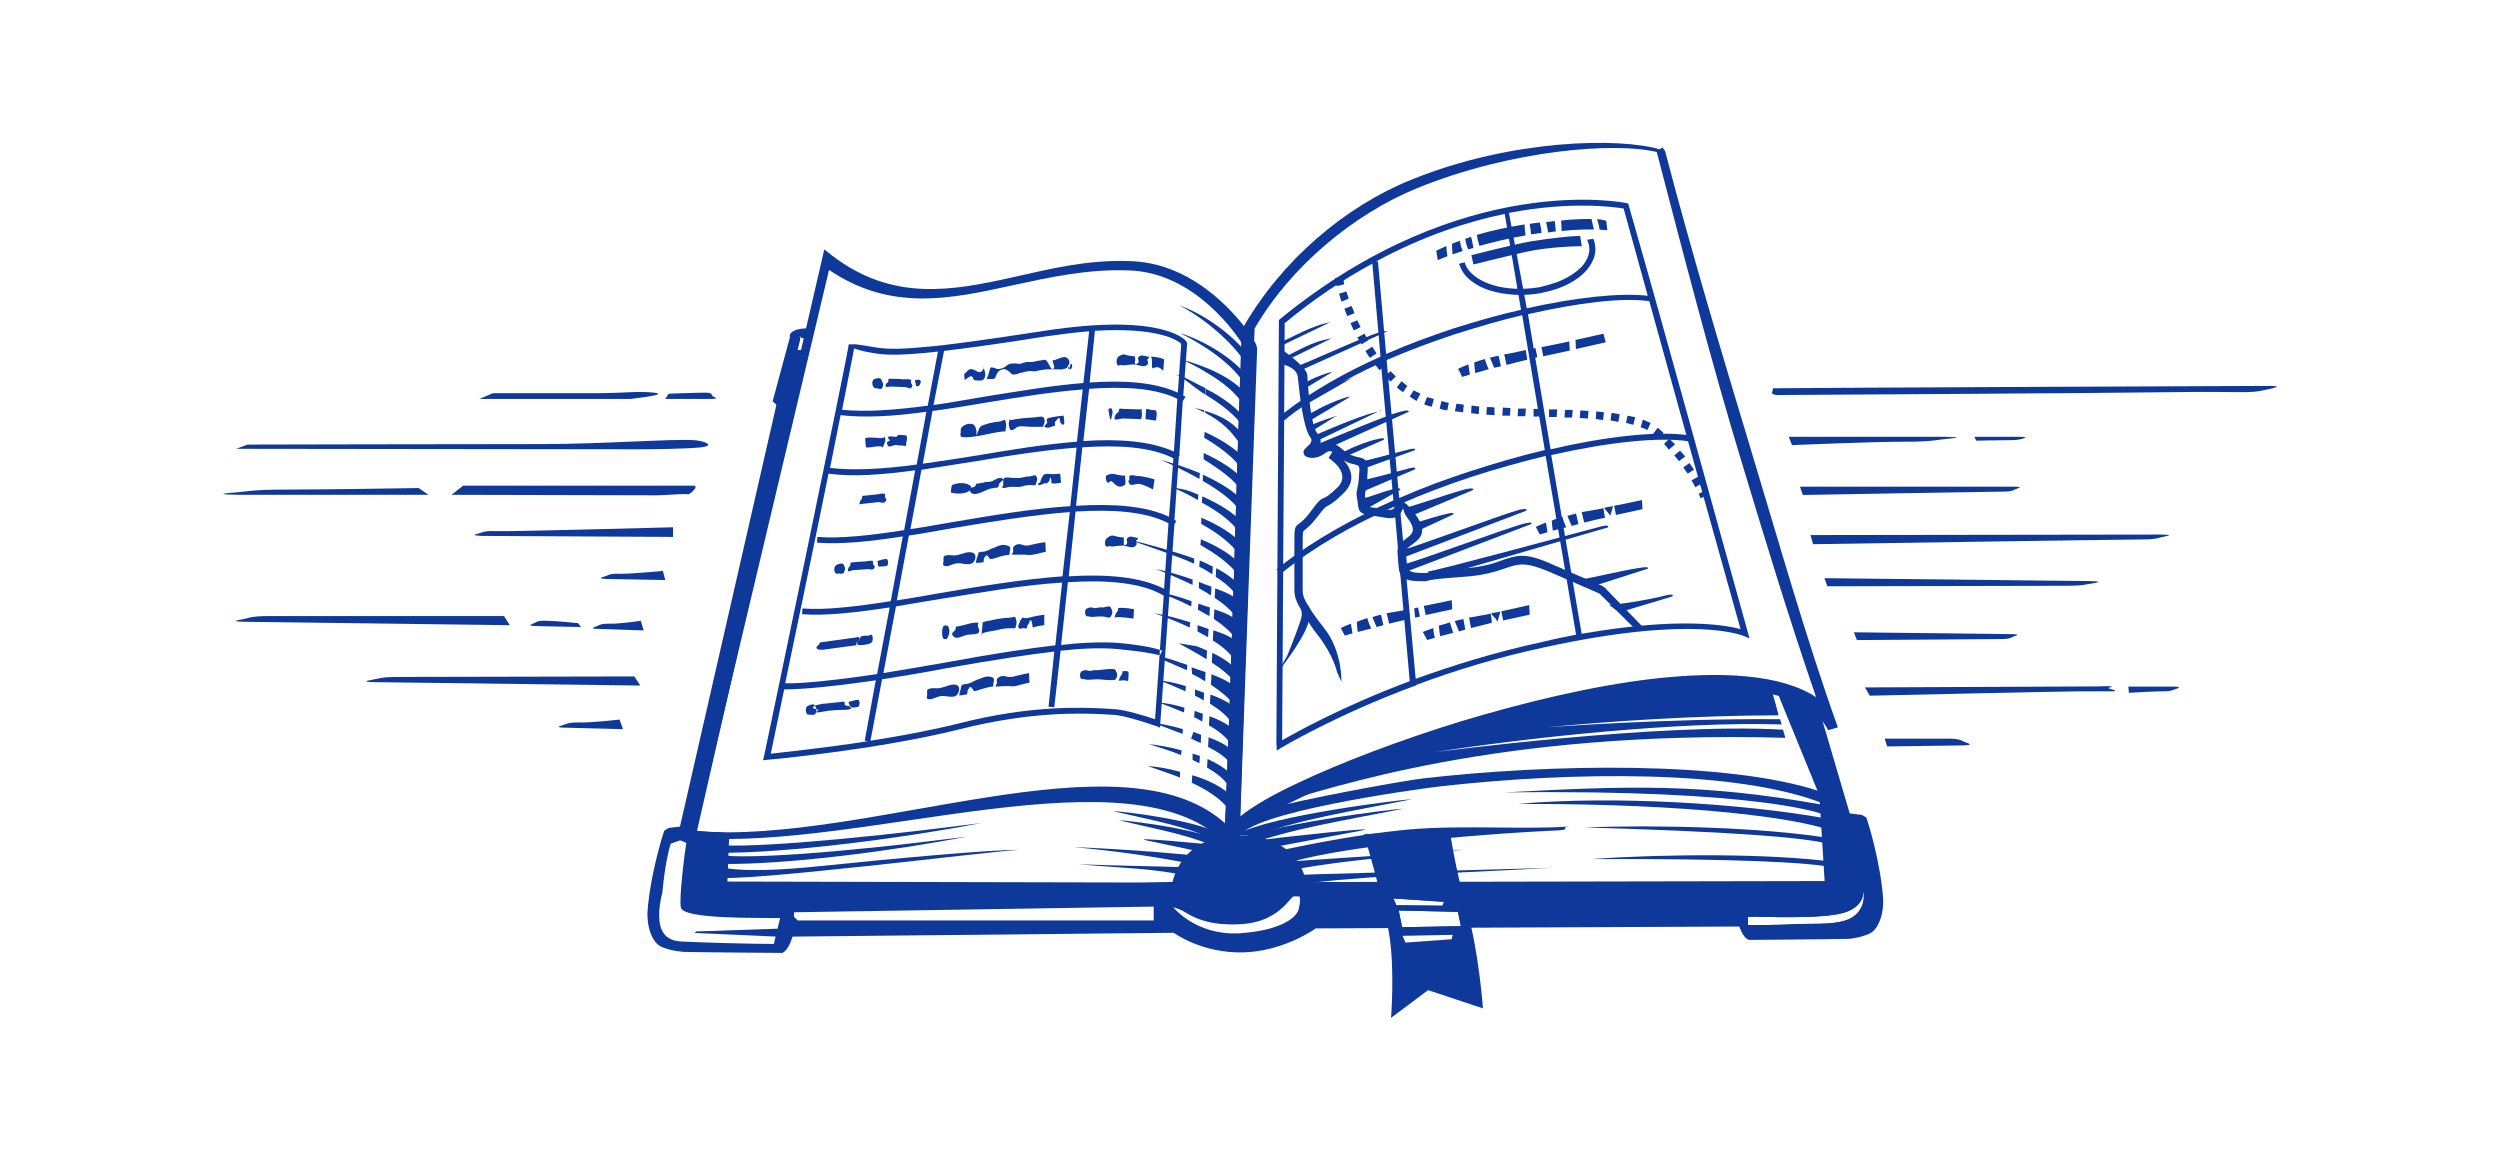 <!--
  - Copyright 2022, TeamDev. All rights reserved.
  -
  - Licensed under the Apache License, Version 2.0 (the "License");
  - you may not use this file except in compliance with the License.
  - You may obtain a copy of the License at
  -
  - http://www.apache.org/licenses/LICENSE-2.0
  -
  - Redistribution and use in source and/or binary forms, with or without
  - modification, must retain the above copyright notice and the following
  - disclaimer.
  -
  - THIS SOFTWARE IS PROVIDED BY THE COPYRIGHT HOLDERS AND CONTRIBUTORS
  - "AS IS" AND ANY EXPRESS OR IMPLIED WARRANTIES, INCLUDING, BUT NOT
  - LIMITED TO, THE IMPLIED WARRANTIES OF MERCHANTABILITY AND FITNESS FOR
  - A PARTICULAR PURPOSE ARE DISCLAIMED. IN NO EVENT SHALL THE COPYRIGHT
  - OWNER OR CONTRIBUTORS BE LIABLE FOR ANY DIRECT, INDIRECT, INCIDENTAL,
  - SPECIAL, EXEMPLARY, OR CONSEQUENTIAL DAMAGES (INCLUDING, BUT NOT
  - LIMITED TO, PROCUREMENT OF SUBSTITUTE GOODS OR SERVICES; LOSS OF USE,
  - DATA, OR PROFITS; OR BUSINESS INTERRUPTION) HOWEVER CAUSED AND ON ANY
  - THEORY OF LIABILITY, WHETHER IN CONTRACT, STRICT LIABILITY, OR TORT
  - (INCLUDING NEGLIGENCE OR OTHERWISE) ARISING IN ANY WAY OUT OF THE USE
  - OF THIS SOFTWARE, EVEN IF ADVISED OF THE POSSIBILITY OF SUCH DAMAGE.
  -->

<svg xmlns="http://www.w3.org/2000/svg" viewBox="0 0 280 130"><g fill="#0E3899" fill-rule="evenodd" transform="translate(25 16)"><path d="M62.829,88.909 L106.46,88.473 C106.46,88.473 109.581,90.784 114.223,90.67 C118.809,90.557 122.367,87.981 122.367,87.981 L182.458,87.716 L185.103,85.083 L178.69,63.283 C177.663,62.431 176.369,61.73 174.809,61.294 L179.547,72.886 L180.194,83.454 L120.541,83.568 C120.541,83.568 120.541,78.568 114.014,78.359 C107.43,78.151 106.955,83.625 106.955,83.625 L55.598,83.549 L55.864,77.261 C54.133,77.147 53.067,77.052 53.067,77.052 L65.359,23.206 L63.361,23.206 L50.841,77.962 L52.725,78.776 C52.725,78.776 51.754,84.515 51.964,85.481 C52.23,86.447 61.668,86.503 61.668,86.503 L63.019,87.034 L62.829,88.909 Z M64.351,87.091 L104.215,87.091 L104.215,85.538 L63.418,86.182 L64.351,87.091 Z M106.422,85.632 C106.422,85.632 108.953,88.795 113.805,88.53 C118.657,88.208 120.274,86.655 120.446,85.841 C120.655,85.083 120.769,83.966 120.065,84.231 C119.418,84.496 118.276,87.242 114.033,87.507 C109.771,87.772 108.096,86.333 107.354,85.954 C106.517,85.594 106.422,85.632 106.422,85.632 Z M131.063,84.628 L131.387,85.386 L136.562,85.443 L136.734,85.007 L131.063,84.628 Z M131.653,85.973 L132.034,87.848 L138.617,87.735 L138.294,86.125 L131.653,85.973 Z M170.756,86.655 C172.316,86.655 179.014,86.977 181.545,86.219 C184.075,85.405 183.657,83.644 183.657,83.644 C183.657,83.644 184.19,85.31 182.743,86.541 C181.335,87.716 178.329,87.394 176.217,87.507 C174.105,87.621 170.775,87.621 170.775,87.621 L170.775,86.655 L170.756,86.655 Z"/><path d="M183.866,75.973 L180.688,77.318 C180.688,77.318 181.659,83.056 181.45,84.022 C181.183,84.988 171.745,85.045 171.745,85.045 L170.394,85.575 L170.775,88.909 C170.775,88.909 179.242,88.909 181.944,88.795 C184.589,88.738 186.321,86.977 185.065,82.185 C184.57,77.64 183.866,75.973 183.866,75.973 Z M170.756,86.655 C172.316,86.655 179.014,86.977 181.545,86.219 C184.075,85.405 183.657,83.644 183.657,83.644 C183.657,83.644 184.19,85.31 182.743,86.541 C181.335,87.716 178.329,87.394 176.217,87.507 C174.105,87.621 170.775,87.621 170.775,87.621 L170.775,86.655 L170.756,86.655 Z"/><path d="M183.543 75.272 180.898 74.95 179.927 77.469C179.927 77.469 180.841 83.056 180.631 83.852 180.574 84.231 171.783 84.231 171.783 84.231L169.519 84.174C169.405 85.462 169.69 85.519 169.576 86.807 169.633 87.394 170.071 88.947 170.87 89.269 170.87 89.269 179.223 89.212 181.868 89.155 182.363 89.155 182.839 89.041 183.276 88.947 184.133 88.682 184.627 88.625 185.16 87.867 185.655 87.11 185.921 86.087 185.921 84.856 185.807 82.28 184.894 78.151 184.037 75.575L183.543 75.272ZM181.507 76.409 183.333 77.052C183.6 77.905 183.98 79.571 184.247 82.318L184.304 82.431C184.513 83.454 184.684 84.306 184.684 85.064 184.684 85.916 184.475 86.617 184.152 87.053 183.885 87.488 183.448 87.754 182.915 87.905 182.648 87.962 182.325 88.019 181.944 88.019 179.794 88.132 174.124 88.284 171.802 88.284L171.688 87.64C171.155 87.64 170.775 87.64 170.775 87.64L170.775 86.674C170.946 86.674 171.155 86.674 171.422 86.674L171.098 85.386C173.363 85.329 181.887 85.556 182.211 84.212 182.42 83.284 181.773 77.962 181.507 76.409ZM49.889 76.73 52.534 76.409 53.562 78.928C53.562 78.928 52.591 84.515 52.801 85.31 52.915 85.689 61.649 85.689 61.649 85.689L63.913 85.632C64.027 86.92 63.742 86.977 63.856 88.265 63.856 88.852 63.361 90.405 62.619 90.727 62.562 90.727 54.209 90.67 51.564 90.613 51.069 90.557 50.593 90.5 50.156 90.405 49.3 90.14 48.805 90.083 48.272 89.326 47.777 88.568 47.511 87.545 47.511 86.314 47.625 83.738 48.538 79.609 49.395 77.034L49.889 76.73ZM51.944 77.848 50.118 78.492C49.851 79.344 49.471 81.011 49.204 83.757L49.204 83.871C48.938 84.894 48.824 85.746 48.824 86.503 48.824 87.356 48.995 88.057 49.319 88.492 49.585 88.928 50.023 89.193 50.555 89.344 50.822 89.401 51.202 89.458 51.526 89.458 53.676 89.572 59.346 89.723 61.668 89.723L62.372 86.825C60.108 86.769 51.583 86.996 51.259 85.651 51.031 84.723 51.678 79.42 51.944 77.848ZM63.59 30.82 61.535 28.945 63.476 21.748C63.418 21.805 63.152 20.668 65.911 20.782L65.588 22.07C64.237 21.748 64.617 21.634 64.617 21.634L64.617 22.07 63.209 27.657 64.294 27.866 63.59 30.82Z"/><path d="M56.682 77.318 56.473 82.734 106.308 82.848C106.631 81.39 107.982 78.075 112.568 77.64 112.739 77.753 112.834 77.905 113.006 78.075L113.006 77.583C113.329 77.583 113.653 77.583 114.033 77.583 119.646 77.753 120.997 81.181 121.264 82.791L179.356 82.678 178.767 73.075 173.857 61.048C174.561 61.219 175.208 61.427 175.855 61.635L180.327 72.639 180.384 72.905 181.088 84.288C160.652 84.288 140.197 84.344 119.761 84.401L119.761 83.587C119.761 83.53 119.761 79.344 114.052 79.193 108.23 78.984 107.792 83.757 107.792 83.757L107.678 84.458 54.818 84.344 55.084 77.204C55.503 77.204 56.036 77.261 56.682 77.318ZM114.889 22.449 114.775 22.506C114.604 22.24 114.338 21.805 113.957 21.331 114.071 21.331 114.166 21.388 114.223 21.388 114.49 21.388 114.718 21.274 114.927 21.18L114.889 22.449ZM186.359 67.601 194.883 67.488C194.883 67.488 196.12 67.488 195.378 67.223 194.674 67.014 194.674 66.73 193.323 66.73 191.972 66.73 186.092 66.73 186.092 66.73L186.359 67.601ZM196.12 32.923 201.239 32.923C201.239 32.923 202.209 32.923 201.676 33.093 201.087 33.263 200.82 33.301 199.793 33.301 198.708 33.301 196.349 33.358 196.349 33.358L196.12 32.923ZM175.342 32.923 192.219 32.923C192.219 32.923 195.454 32.923 193.57 33.093 191.687 33.263 191.687 33.472 188.224 33.472 184.722 33.472 175.703 33.851 175.703 33.851L175.342 32.923ZM213.379 60.897 218.44 60.897C218.44 60.897 219.411 60.897 218.878 61.105 218.288 61.276 218.288 61.427 217.26 61.427 216.176 61.427 213.436 61.598 213.436 61.598L213.379 60.897ZM183.866 60.991 209.916 60.878C209.916 60.878 212.237 60.764 211.324 60.991 210.62 61.105 212.408 61.313 211.761 61.427 211.495 61.427 208.469 61.427 207.994 61.427 206.262 61.427 184.418 61.919 184.418 61.919L183.866 60.991ZM182.629 54.817 200.382 55.025C200.382 55.025 201.353 55.025 200.763 55.196 200.173 55.404 200.173 55.575 199.146 55.575 198.061 55.575 182.972 55.688 182.972 55.688L182.629 54.817ZM177.777 43.927 216.937 43.87C216.937 43.87 218.611 43.87 217.641 44.04 216.613 44.249 216.613 44.419 214.844 44.419 213.017 44.419 178.063 44.949 178.063 44.949L177.777 43.927ZM176.597 38.51 200.649 38.51C200.649 38.51 201.619 38.51 201.029 38.68 200.497 38.851 200.497 39.059 199.412 39.059 198.385 39.059 176.921 39.438 176.921 39.438L176.597 38.51ZM179.337 48.756 208.793 49.078C208.793 49.078 210.848 49.078 209.649 49.287 208.469 49.457 208.469 49.609 206.3 49.609 204.093 49.609 179.661 49.665 179.661 49.665L179.337 48.756ZM173.895 28.244C173.895 28.244 210.905 28.036 218.288 27.922 225.671 27.809 226.965 28.093 228.487 27.714 230.047 27.392 230.751 27.222 228.868 27.222 226.927 27.222 178.158 27.43 173.572 27.487 173.515 27.695 173.515 27.866 173.458 28.074 173.686 28.188 173.895 28.244 173.895 28.244ZM44.771 65.67 38.301 65.499C38.301 65.499 37.065 65.499 37.807 65.291 38.511 65.082 38.511 64.912 39.862 64.912 41.213 64.969 44.39 64.59 44.39 64.59L44.771 65.67ZM46.712 60.783 17.199 60.404C17.199 60.404 15.201 60.404 16.381 60.196 17.561 59.988 17.561 59.817 19.73 59.817 21.937 59.817 46.046 59.76 46.046 59.76L46.712 60.783ZM32.098 54.022 2.643 53.643C2.643 53.643.588 53.643 1.786 53.434 2.966 53.226 2.966 52.999 5.193 52.999 7.343 52.999 31.451 52.999 31.451 52.999L32.098 54.022ZM49.509 28.68 54.627 28.68C54.627 28.68 55.598 28.68 55.008 28.472 54.475 28.263 55.008 27.979 53.98 27.979 52.896 27.979 49.889 28.093 49.889 28.093L49.509 28.68ZM28.692 28.68 45.627 28.68C45.627 28.68 50.156 28.188 48.272 27.979 46.388 27.771 45.094 28.036 41.593 28.036 38.092 28.036 30.214 28.036 30.214 28.036L28.692 28.68ZM1.444 34.267 46.426 34.324C48.101 34.324 51.868 34.267 53.391 34.116 55.331 33.907 53.771 33.358 52.744 33.301 50.422 33.131 42.335 33.737 35.752 33.737 26.466 33.737 2.738 33.794 2.738 33.794L1.444 34.267ZM22.984 39.419 2.376 39.419C2.376 39.419-1.562 39.419.702 39.211 3.023 39.04 3.023 38.832 7.286 38.832 11.548 38.832 21.899 38.661 21.899 38.661L22.984 39.419ZM25.572 39.419 48.557 39.476C49.585 39.476 51.412 39.267 52.059 39.362 52.23 39.419 53.41 38.396 52.649 38.396 48.386 38.396 26.865 38.396 26.865 38.396L25.572 39.419ZM50.384 44.135 28.921 44.021C28.921 44.021 27.57 43.964 28.388 43.813 29.149 43.605 29.149 43.434 30.595 43.491 32.06 43.548 50.384 43.055 50.384 43.055L50.384 44.135ZM49.509 48.965 42.982 48.851C42.982 48.851 41.803 48.794 42.488 48.643 43.192 48.434 43.192 48.207 44.543 48.264 45.894 48.264 49.243 47.942 49.243 47.942L49.509 48.965ZM40.071 54.23 34.952 54.116C34.952 54.116 33.982 54.059 34.572 53.908 35.105 53.7 35.105 53.472 36.189 53.529 37.217 53.529 39.747 53.794 39.747 53.794L40.071 54.23ZM47.092 54.609 41.974 54.438C41.974 54.438 41.003 54.438 41.593 54.23 42.126 54.059 42.126 53.851 43.211 53.851 44.238 53.908 46.769 53.529 46.769 53.529L47.092 54.609Z"/><path d="M67.852 14.229 52.915 77.09C72.171 78.643 100.599 65.764 112.244 76.238L114.299 22.771C113.538 21.483 108.8 14.494 101.417 14.286 96.679 14.115 92.417 15.1 88.421 15.952 81.381 17.505 74.759 18.907 67.852 14.229ZM52.325 76.844 67.319 11.937 68.29 12.695C74.968 17.733 81.457 16.615 88.402 15.062 92.493 14.153 96.603 13.074 101.57 13.244 107.183 13.414 111.217 16.956 113.538 19.57 115.004 21.237 115.689 22.581 115.689 22.581L115.803 23.017 113.748 80.026 112.397 78.606C102.045 67.601 71.791 79.25 53.01 77.848L52.097 77.734 52.325 76.844ZM118.276 73.89C123.89 72.393 142.594 65.726 174.961 66.636L174.695 65.726C160.88 64.912 135.649 68.245 135.649 68.245 145.582 66.692 162.878 64.76 174.542 65.139L174.371 64.552C161.698 64.439 148.208 65.461 148.208 65.461 154.848 64.817 164.876 64.117 174.2 64.117 173.933 62.98 173.553 61.806 173.344 60.954 159.111 57.942 129.484 67.601 117.839 73.833L118.276 73.89Z"/><path d="M176.635,62.014 C177.777,65.67 178.957,69.325 180.194,72.961 L180.784,74.571 L179.166,73.984 C169.557,70.177 151.005,70.386 136.011,72.109 C132.928,72.488 114.927,75.007 113.786,77.753 L113.786,77.924 L112.168,77.981 C112.168,77.81 112.168,77.602 112.168,77.45 C112.549,68.321 112.872,58.491 113.196,48.681 C113.519,38.699 113.729,30.536 114.052,21.35 L114.166,20.971 C114.433,20.536 114.699,20.119 114.985,19.684 C114.338,38.093 113.691,59.457 112.987,77.886 C112.872,77.185 114.128,76.068 116.221,74.78 C121.34,73.378 132.186,71.446 134.393,71.181 C148.854,69.514 168.472,69.249 178.671,72.583 C177.435,68.87 176.198,65.177 175.056,61.408 C175.627,61.598 176.16,61.749 176.635,62.014 Z"/><path d="M161.489.914C164.4 12.032 167.692 23.093 171.136 34.476 174.257 44.779 177.225 55.366 180.841 65.461L179.756 65.783C177.492 61.276 169.671 60.518 160.233 61.654 153.592 62.469 146.152 64.23 139.188 66.332 132.224 68.473 125.811 70.954 121.073 73.151 116.811 75.14 114.052 76.806 113.786 77.602L113.786 77.924 112.168 77.981C112.168 77.867 112.168 77.772 112.168 77.659 112.549 68.416 112.872 58.491 113.196 48.51 113.519 38.794 113.634 30.252 114.28 20.593 118.543 13.187 125.602 7.126 133.099 4.115 144.364-.45 156.409-.601 160.88.725L161.204.516 161.489.914ZM170.166 36.085C166.722 24.816 163.43 12.032 160.557 1.028 155.971-.109 144.326.763 133.746 5.062 126.63 7.96 119.513 13.869 115.517 20.801 115.137 30.082 115.137 38.737 114.813 48.605 114.49 57.791 114.166 66.92 113.9 75.443 115.308 74.306 117.515 73.018 120.369 71.692 125.107 69.439 131.691 66.92 138.713 64.76 145.734 62.658 153.231 60.84 159.967 60.044 167.73 59.135 174.523 59.514 178.405 62.09 175.342 53.169 172.925 45.215 170.166 36.085ZM179.223 74.155C165.58 71.692 157.265 72.014 143.508 72.753 172.316 72.374 179.223 75.215 179.223 75.215 179.223 74.685 179.223 74.742 179.223 74.155Z"/><path d="M179.452 75.651C170.128 73.984 155.724 73.075 144.992 74.041 165.047 73.984 176.217 75.708 179.623 76.882 179.395 75.973 179.452 76.238 179.452 75.651ZM113.595 77.431C117.363 75.291 132.357 73.511 133.175 73.511 126.439 74.855 120.388 75.765 115.156 77.753 114.718 77.431 114.014 77.753 113.595 77.431ZM115.746 78.132C117.249 77.924 130.797 76.409 127.334 77.052L117.078 78.984 115.746 78.132ZM74.493 32.923C74.664 32.809 75.083 32.923 75.311 32.923 75.52 32.923 75.52 32.714 75.634 32.714 75.806 32.714 76.129 32.714 76.491 32.771 76.814 32.828 76.434 32.601 76.548 32.885 76.662 33.15 76.491 33.472 76.491 33.699 76.434 33.87 76.605 34.021 76.11 33.907 75.615 33.851 75.901 33.907 75.787 33.907 75.672 33.907 75.615 33.851 75.349 33.851 75.026 33.794 74.531 34.286 74.379 33.794 74.207 33.301 74.645 33.529 74.645 33.301 74.588 33.131 74.322 33.036 74.493 32.923ZM71.905 33.131C71.905 32.923 73.047 33.017 73.636 33.074 74.226 33.074 74.017 32.752 74.131 33.074 74.245 33.396 74.017 33.718 73.922 33.983 73.751 34.305 73.979 33.983 73.484 33.983 72.951 33.983 71.981 34.248 71.981 34.04 71.943 33.832 71.905 33.301 71.905 33.131ZM77.556 26.578C77.728 26.521 77.994 26.464 78.089 26.634 78.203 26.805 78.032 27.07 77.918 27.222 77.804 27.278 77.594 27.278 77.594 27.165 77.48 26.521 77.48 26.843 77.48 26.729 77.499 26.634 77.461 26.578 77.556 26.578ZM74.531 26.426C74.531 26.369 74.588 26.426 74.645 26.426 75.14 26.426 75.672 26.426 76.205 26.483 76.472 26.483 76.738 26.426 77.023 26.54 77.081 26.54 77.023 26.653 77.023 26.71 77.023 27.146 77.347 27.032 77.081 27.411 76.966 27.619 76.586 27.354 76.377 27.354 75.844 27.354 75.292 27.297 74.759 27.297 74.55 27.297 74.169 27.411 74.169 27.241 74.283 26.71 74.436 26.975 74.493 26.71 74.531 26.369 74.493 26.483 74.531 26.426ZM72.875 26.483C73.199 26.312 73.636 26.312 73.694 26.483 73.865 26.919 74.017 26.975 73.808 27.449 73.751 27.619 73.427 27.563 73.275 27.506 73.161 27.449 72.951 27.563 72.837 27.335 72.647 27.127 72.647 26.634 72.875 26.483ZM103.396 29.854C103.511 29.741 103.663 29.854 103.891 29.911 104.1 29.968 104.386 29.854 104.481 30.025 104.652 30.347 104.481 30.782 104.481 31.104 104.481 31.104 104.31 31.104 103.625 30.991 103.415 30.934 103.301 30.991 103.301 30.934 103.301 30.29 103.358 30.233 103.358 30.082 103.339 29.968 103.339 29.854 103.396 29.854ZM100.371 29.797C100.485 29.741 100.694 29.797 100.866 29.797 101.456 29.797 102.045 29.854 102.654 29.854 102.768 29.854 102.826 29.797 102.864 29.854 102.902 29.911 102.864 29.968 102.864 30.025 102.921 30.517 102.921 30.517 102.807 30.934 102.807 30.991 102.692 30.934 102.635 30.934 102.045 30.934 101.456 30.877 100.847 30.877 100.409 30.877 99.819 31.142 99.819 30.877 99.876 30.233 100.257 30.29 100.314 30.025 100.371 29.703 100.314 29.797 100.371 29.797ZM99.134 29.854C99.134 29.854 99.401 29.589 99.515 29.797 99.724 30.233 99.515 30.441 99.458 30.934 99.458 30.991 99.343 30.991 99.343 30.934 99.248 30.612 99.191 30.233 99.134 29.854ZM103.929 23.945C104.633 23.945 105.394 24.21 105.394 24.267 105.337 24.646 105.337 25.081 105.28 25.498 105.223 25.612 104.9 24.854 104.196 25.233 103.929 25.403 104.081 24.703 103.986 24.097 103.986 24.059 103.872 23.945 103.929 23.945ZM100.314 23.907C100.637 23.699 100.847 23.642 101.075 23.737 101.246 23.793 101.398 23.85 102.045 23.907 102.045 23.907 102.102 23.85 102.102 23.907 102.16 24.437 102.16 24.229 102.102 24.608 102.102 24.987 102.54 24.665 102.54 24.494 102.54 24.324 102.331 24.115 102.597 23.907 102.864 23.699 103.301 23.907 103.625 23.964 103.682 23.964 103.739 23.907 103.739 23.964 103.682 24.078 103.625 24.172 103.53 24.229 103.415 24.343 103.739 24.608 103.473 24.873 103.092 25.195 102.559 24.873 102.064 24.816 101.208 24.816 100.885 25.025 100.561 24.873 100.447 24.873 100.181 25.044 100.124 24.816 99.99 24.551 100.047 24.059 100.314 23.907ZM101.57 37.26C101.836 37.146 102.16 37.317 102.426 37.317 103.13 37.317 104.31 37.695 104.31 37.695 104.253 38.074 104.196 38.453 104.138 38.832 104.138 38.832 103.111 38.245 102.521 38.188 102.198 38.188 101.665 38.453 101.494 38.188 101.227 37.695 101.494 37.866 101.494 37.752 101.513 37.582 101.398 37.373 101.57 37.26ZM98.982 37.222C99.305 37.051 99.686 37.051 99.895 37.108 100.066 37.165 100.276 37.222 100.866 37.279 100.923 37.279 100.98 37.222 101.037 37.279 101.037 37.392 100.98 37.449 101.037 37.714 101.037 37.979 101.094 37.771 101.037 38.15 101.037 38.207 101.037 38.207 101.037 38.264 100.181 38.908 99.8 38.055 99.477 37.885 99.362 37.828 99.153 38.207 98.982 37.998 98.868 37.809 98.754 37.317 98.982 37.222ZM100.276 52.09C100.923 52.033 102.007 52.203 102.007 52.26 102.007 52.582 101.95 52.961 101.95 53.283 101.95 53.283 100.771 53.112 100.162 53.112 100.047 53.112 99.781 53.226 99.838 53.112 100.009 52.468 100.162 52.582 100.219 52.298 100.276 52.033 100.162 52.09 100.276 52.09ZM96.756 52.147C97.079 51.976 97.288 52.033 97.517 52.09 97.688 52.203 97.897 51.976 98.487 52.033 98.811 52.033 99.248 51.768 99.401 52.033 99.61 52.412 99.667 52.677 99.401 53.056 99.286 53.321 98.868 53.056 98.582 53.056 97.726 52.999 97.345 53.169 97.022 53.056 96.908 52.999 96.699 53.112 96.584 52.885 96.489 52.677 96.489 52.241 96.756 52.147ZM89.525 53.169C89.582 53.169 89.639 53.169 89.696 53.226 89.963 53.226 90.134 53.226 90.286 53.169 91.047 52.961 91.961 52.847 91.961 52.847 91.961 53.226 91.961 53.662 91.961 54.022 91.961 54.022 91.371 54.078 90.819 54.23 90.762 54.287 90.705 54.344 90.705 54.287 90.591 54.116 90.648 53.965 90.591 53.794 90.419 52.98 90.267 53.851 90.153 53.965 89.982 54.022 90.153 54.173 89.982 54.344 89.925 54.457 89.772 54.344 89.601 54.344 89.487 54.344 89.22 54.514 89.106 54.344 88.935 54.022 89.22 53.813 89.22 53.586 89.316 53.434 89.43 53.264 89.525 53.169ZM85.11 53.7C85.548 53.491 85.929 53.529 86.195 53.434 86.728 53.321 87.165 53.226 88.193 53.169 88.364 53.169 88.688 52.999 88.726 53.169 88.897 53.548 88.897 53.813 88.726 54.306 88.726 54.476 88.459 54.306 88.231 54.362 87.47 54.362 87.051 54.476 86.671 54.571 86.233 54.684 85.814 54.684 85.11 54.893 84.939 54.893 84.939 55.48 84.939 55.328 84.939 54.798 85.053 53.87 85.053 53.775 85.053 53.586 84.958 53.756 85.11 53.7ZM82.085 54.173C82.903 54.116 83.702 53.681 84.521 53.737 84.635 53.737 84.521 53.851 84.521 54.116 84.578 54.381 84.844 54.703 84.521 54.931 83.988 55.139 83.759 54.987 83.17 55.139 82.732 55.253 82.142 55.631 81.819 55.309 81.324 54.874 81.99 54.722 82.028 54.457 82.085 54.135 82.028 54.23 82.085 54.173ZM80.639 54.173C80.753 54.003 81.172 54.003 81.229 54.23 81.4 54.666 81.343 55.044 81.115 55.461 81.057 55.631 80.677 55.631 80.62 55.461 80.468 55.101 80.468 54.552 80.639 54.173ZM88.669 45.101C89.106 44.779 89.525 45.044 89.81 45.101 90.077 45.101 90.248 45.101 90.4 45.044 91.161 44.836 92.075 44.722 92.075 44.722 92.075 45.101 92.132 45.48 92.132 45.802 92.132 45.802 91.542 45.915 90.99 46.067 90.495 46.18 90.229 46.18 89.81 46.124 89.544 46.124 89.106 46.124 88.402 46.124L88.345 46.124C88.345 46.01 88.402 45.915 88.459 45.858 88.555 45.48 88.288 45.385 88.669 45.101ZM84.673 45.858C84.787 45.802 84.882 45.802 85.053 45.802 85.643 45.745 85.967 45.423 86.29 45.366 86.728 45.196 87.261 44.836 87.965 45.158 88.345 45.328 88.022 45.688 88.079 46.124L88.079 46.124C87.489 46.18 86.994 46.332 86.671 46.446 86.404 46.502 86.233 46.616 85.91 46.616 85.853 46.616 85.853 46.559 85.853 46.559 85.358 45.858 85.415 46.351 85.263 46.446 85.148 46.559 85.206 46.711 85.148 46.976L85.148 46.976C84.825 47.033 84.559 47.033 84.292 47.033L84.292 47.033C84.292 46.824 84.502 46.218 84.559 46.067 84.578 45.915 84.578 45.858 84.673 45.858ZM80.734 46.294C81.229 46.029 81.647 46.294 82.142 46.18 82.789 46.067 83.436 45.688 83.969 45.915 84.463 46.086 84.235 46.938 83.855 47.09 83.36 47.355 82.77 47.033 82.237 47.09 81.704 47.09 81.153 47.582 80.734 47.355 80.525 47.298 80.677 46.976 80.677 46.824 80.696 46.673 80.639 46.389 80.734 46.294ZM91.903 37.165C92.17 36.995 92.493 37.108 92.817 37.108 93.35 37.108 93.73 37.051 93.73 37.051 93.787 37.317 93.787 37.752 93.844 38.017 93.901 38.017 93.464 38.226 92.817 38.131 92.703 38.131 92.76 37.923 92.76 37.809 92.588 36.995 92.588 37.866 92.493 37.923 92.379 38.036 92.284 38.093 92.227 38.131 92.17 38.188 92.056 38.074 92.018 38.131 91.846 38.131 91.428 38.453 91.314 38.301 91.142 37.979 91.485 38.188 91.523 37.979 91.523 37.752 91.808 37.26 91.903 37.165ZM87.432 37.582C87.641 37.373 88.022 37.525 88.459 37.525 89.867 37.582 89.163 37.411 90.4 37.354 90.667 37.298 90.933 37.146 91.047 37.298 91.256 37.676 91.161 37.79 90.99 38.264 90.99 38.434 90.667 38.32 90.495 38.32 89.144 38.377 89.963 38.586 88.383 38.529 87.85 38.472 87.413 38.794 87.242 38.586 87.032 38.32 87.356 38.642 87.356 38.415 87.375 38.283 87.318 37.639 87.432 37.582Z"/><path d="M84.311,38.188 C84.749,38.131 85.129,38.074 85.396,37.979 C85.605,37.979 85.833,37.979 85.986,37.923 C86.48,37.809 86.842,37.336 87.28,37.601 C87.603,37.809 86.842,37.923 86.842,38.453 C86.899,38.983 86.842,38.245 86.785,38.567 C86.728,38.623 86.614,38.623 86.519,38.623 C86.309,38.68 86.081,38.68 85.872,38.737 C85.282,38.908 84.083,39.76 83.664,39.059 C83.246,38.358 84.197,38.851 84.311,38.245 L84.311,38.188 L84.311,38.188 Z"/><path d="M81.609 38.339C81.609 38.339 82.58 37.847 83.493 38.283 83.988 38.491 83.702 38.926 83.379 39.097 82.466 39.476 81.495 39.154 81.495 39.154 81.495 38.889 81.552 38.604 81.609 38.339ZM92.284 30.877C92.284 30.82 92.398 30.877 92.455 30.82 93.216 30.612 94.13 30.555 94.13 30.555 94.13 30.82 94.244 31.142 94.187 31.464 94.187 31.578 93.978 31.578 93.92 31.521 93.806 31.256 93.806 31.635 93.711 31.029 93.597 30.498 93.388 31.085 93.216 31.199 93.045 31.313 93.216 31.256 93.159 31.691 93.159 31.748 93.102 31.691 93.045 31.691 92.607 31.862 92.341 32.013 92.018 31.805 91.846 31.691 92.284 31.483 92.284 31.313 92.284 31.199 92.17 31.256 92.284 30.877ZM88.079 30.991C88.079 30.934 88.193 31.047 88.288 31.047 88.783 30.934 89.373 30.839 90.343 30.782 91.047 30.782 91.751 30.517 91.903 30.782 92.17 31.313 91.846 31.483 91.846 31.748L91.846 31.805C91.58 31.805 91.142 31.805 90.495 31.805 89.411 31.748 89.144 31.691 88.878 31.862 88.669 32.032 88.231 32.354 88.117 32.07 87.869 31.369 88.022 31.256 88.079 30.991ZM82.846 31.748C83.17 31.426 84.026 31.313 84.197 31.748 84.635 32.563 84.083 33.301 84.406 32.657 84.673 32.07 84.616 31.9 84.939 31.691 85.529 31.426 86.347 31.256 87.051 31.199 87.261 31.142 87.546 30.934 87.584 31.085 87.755 31.616 87.698 31.843 87.584 32.316 87.584 32.373 87.413 32.316 87.375 32.316 85.814 32.487 84.197 33.074 82.732 32.96 82.618 32.96 82.618 32.79 82.561 32.695 82.504 32.695 82.561 32.638 82.561 32.638 82.675 32.335 82.466 32.013 82.846 31.748ZM94.986 24.759C95.195 24.873 95.043 25.252 94.929 25.347 94.815 25.46 94.758 25.081 94.663 25.081 94.548 25.138 94.72 25.29 94.72 25.403 94.758 25.612 94.815 24.703 94.986 24.759ZM85.929 25.195C85.986 25.081 86.195 25.195 86.309 25.195 86.576 25.195 86.519 25.46 87.223 25.252 87.603 25.138 87.812 24.873 87.927 24.816 88.25 24.703 88.25 24.703 88.745 24.703 88.954 24.703 89.068 24.759 89.125 24.759 89.297 24.759 89.392 24.703 89.563 24.646 89.829 24.589 89.829 24.589 89.829 24.589 90.001 24.475 90.153 24.589 90.686 24.532 90.8 24.532 90.857 24.475 90.952 24.475 91.161 24.419 91.485 24.362 92.037 24.305 92.303 24.248 92.627 25.328 92.855 25.328 93.388 25.328 92.741 24.362 92.912 24.362 93.502 24.305 94.149 23.718 94.586 24.153 95.024 24.589 94.586 25.006 94.529 25.119 94.472 25.29 94.263 25.29 94.092 25.328 94.035 25.384 93.92 25.384 93.882 25.384 93.882 25.384 92.855 25.328 92.056 25.384 91.561 25.441 91.466 25.498 91.295 25.498 91.104 25.574 90.933 25.574 90.781 25.612 90.667 25.612 90.781 25.498 90.724 25.555 90.61 25.612 90.514 25.498 89.905 25.612 89.791 25.669 89.316 25.782 89.201 25.782 89.087 25.782 89.03 25.896 88.935 25.896 88.821 25.896 88.612 25.953 88.44 25.953 88.326 26.009 87.793 25.195 87.299 25.365 86.385 25.574 86.709 26.502 86.157 26.445 85.986 26.445 85.833 26.445 85.662 26.445 85.662 26.445 85.605 26.445 85.548 26.445 85.491 26.388 85.548 26.388 85.548 26.331 85.757 25.934 85.757 25.612 85.929 25.195ZM83.112 25.782C83.284 25.669 83.436 25.29 83.874 25.347 84.311 25.403 84.787 26.161 85.225 25.176 85.225 25.119 85.168 25.176 85.168 25.176 85.282 25.555 85.491 25.991 85.225 26.407 85.053 26.729 84.521 26.616 84.14 26.578 83.874 26.521 84.14 25.669 83.112 26.521 82.998 26.578 83.112 26.729 83.112 26.843 83.112 27.013 82.998 26.199 82.998 26.142 82.998 26.047 82.96 25.839 83.112 25.782ZM121.511 51.711C121.511 51.711 121.511 52.09 123.3 54.344 125.355 56.919 125.241 60.347 125.241 60.347L124.746 59.268C124.746 59.268 124.365 57.393 122.596 55.139 120.598 52.62 121.035 51.976 121.035 51.976L121.511 51.711Z"/><path d="M118.562,23.15 C118.562,23.15 121.359,25.081 121.416,25.991 C121.53,28.093 121.854,31.635 122.501,32.487 C123.148,33.244 122.938,33.832 122.558,34.305 C122.672,34.191 122.824,34.135 122.938,34.04 C123.585,33.604 124.118,33.226 125.469,34.419 C126.059,34.949 126.611,35.063 126.972,35.176 C127.886,35.347 128.323,35.442 128.152,37.222 C128.095,38.245 127.981,38.718 127.943,39.002 C127.886,39.381 127.828,39.438 127.943,40.082 L128.057,40.726 C128.114,40.726 128.323,40.783 128.704,40.839 C129.027,40.896 129.522,40.953 130.169,41.048 C131.025,41.256 131.196,40.877 131.311,40.669 C131.368,40.498 131.425,40.347 131.577,40.233 C132.015,39.968 132.395,40.176 133.461,41.521 C135.021,43.624 134.051,44.305 133.137,45.006 C132.757,45.271 132.376,45.536 132.433,45.972 C132.49,46.294 132.547,46.616 132.547,46.881 C132.604,47.696 132.604,48.112 133.955,48.169 C136.106,48.226 132.871,48.112 138.808,47.677 C141.129,47.506 142.366,47.09 143.336,46.711 C144.954,46.18 145.867,45.858 148.835,47.203 L154.544,49.665 L154.753,49.836 L159.225,54.457 L158.14,54.457 L154.144,50.48 L148.474,48.018 C145.772,46.881 145.03,47.165 143.622,47.639 C142.651,47.961 141.3,48.453 138.884,48.605 C132.852,49.04 136.03,49.135 133.917,49.097 C131.71,49.04 131.71,48.34 131.596,46.9 C131.596,46.692 131.539,46.408 131.539,46.086 C131.368,45.12 131.977,44.684 132.566,44.268 C133.099,43.832 133.708,43.453 132.681,42.07 C132.091,41.313 132.243,40.896 132.091,40.991 C132.091,40.991 132.148,40.991 132.091,41.048 C131.881,41.54 131.558,42.279 129.979,41.957 C129.389,41.843 128.894,41.786 128.571,41.749 C128.133,41.635 127.867,41.635 127.6,41.483 C127.22,41.275 127.162,41.048 127.067,40.404 L127.067,40.233 C126.896,39.381 126.896,39.267 127.01,38.775 C127.067,38.51 127.181,38.074 127.22,37.108 C127.334,36.142 127.162,36.142 126.782,36.029 C126.458,35.972 125.964,35.858 125.488,35.536 C126.306,36.445 126.953,37.847 125.431,39.286 C124.403,40.309 124.023,40.461 123.756,40.631 C123.49,40.745 123.376,40.802 122.52,41.919 C121.816,42.828 121.378,43.15 121.112,43.377 C120.902,43.548 120.902,43.548 120.902,45.044 L120.902,50.139 C120.902,50.726 121.112,51.105 121.283,51.427 C121.606,52.071 121.93,52.601 121.492,53.889 C120.845,55.878 118.143,59.249 118.143,59.249 L119.171,57.431 C119.171,57.431 120.027,55.385 120.636,53.567 C120.959,52.658 120.75,52.279 120.465,51.843 C120.255,51.408 119.97,50.934 119.97,50.063 L119.97,44.968 C119.97,43.036 119.97,43.036 120.56,42.601 C120.769,42.43 121.15,42.165 121.739,41.37 C122.71,40.025 122.919,39.911 123.3,39.76 C123.509,39.646 123.833,39.551 124.765,38.623 C126.496,36.957 123.794,35.29 123.794,35.29 L124.232,34.589 C123.852,34.476 123.642,34.589 123.414,34.76 C123.033,35.025 122.596,35.29 121.911,35.29 C121.264,35.233 120.997,35.025 120.997,34.646 C120.997,34.381 121.207,34.21 121.435,34.002 C121.701,33.794 122.082,33.358 121.758,32.979 C120.997,32.013 120.579,28.472 120.35,26.218 C120.236,25.138 118.676,24.816 118.676,24.816 L118.562,23.15 Z"/><path d="M127.029,35.764 C127.562,35.764 130.645,34.854 132.7,34.362 C133.784,34.097 133.461,34.419 133.461,34.419 L127.79,36.464 L127.029,35.764 Z"/><path d="M118.885,20.195 L118.828,30.233 C121.854,27.866 125.621,25.725 129.617,23.945 L128.704,13.528 C125.507,15.252 122.215,17.449 118.885,20.195 Z M118.828,31.085 L118.714,47.184 C122.158,44.495 126.477,42.089 131.063,40.044 L129.655,24.627 C125.621,26.483 121.835,28.623 118.828,31.085 Z M118.714,48.055 L118.6,66.901 C120.217,65.992 125.393,63.094 132.89,60.291 L131.158,40.745 C126.477,42.79 122.158,45.271 118.714,48.055 Z M117.953,67.488 L118.067,47.885 L117.953,47.828 L118.067,47.715 L118.238,19.854 L118.352,19.74 C138.96,2.884 157.132,6.748 157.189,6.748 L157.36,6.804 C162.003,23.017 166.417,39.286 170.946,55.499 L170.299,55.234 C170.299,55.234 164.914,52.772 147.865,56.522 C142.575,57.658 137.78,59.154 133.632,60.707 L133.632,60.764 L133.423,60.821 C124.308,64.211 118.543,67.753 118.486,67.753 L117.991,68.075 L117.991,67.488 L117.953,67.488 Z M133.556,60.026 C137.704,58.529 142.518,57.014 147.751,55.897 C149.045,55.575 150.339,55.309 151.518,55.082 L148.112,35.063 C145.467,35.707 142.727,36.464 139.911,37.373 C137.152,38.283 134.412,39.305 131.767,40.48 L133.556,60.026 Z M152.146,54.987 C163.145,53.056 168.282,54.022 169.938,54.457 L164.058,33.415 L164.058,33.415 C160.709,32.923 155.096,33.529 148.74,34.968 L152.146,54.987 Z M163.868,32.714 L159.72,17.733 C156.751,17.297 151.785,17.903 146.133,19.191 L148.664,34.324 C154.905,32.866 160.462,32.279 163.868,32.714 Z M159.548,17.127 L156.846,7.354 C155.819,7.183 150.91,6.501 144.002,7.846 L146,18.528 C151.556,17.297 156.466,16.767 159.548,17.127 Z M143.527,7.96 C139.378,8.812 134.412,10.422 129.122,13.282 L129.332,13.282 L130.245,23.642 C132.681,22.562 135.211,21.653 137.742,20.801 C140.33,19.987 142.861,19.248 145.353,18.699 L143.527,7.96 Z M137.97,21.426 C135.383,22.278 132.795,23.244 130.302,24.324 L131.71,39.779 C134.298,38.642 137,37.639 139.702,36.767 C142.499,35.858 145.315,35.044 148.017,34.4 L145.487,19.305 C143.032,19.873 140.501,20.631 137.97,21.426 Z"/><path d="M135.858 12.089C135.858 12.089 136.239 11.88 137 11.558L137 11.615C137 11.937 137.057 12.373 137.114 12.695 136.41 12.96 136.03 13.13 136.03 13.13L135.858 12.089ZM137.647 11.293C137.913 11.18 138.18 11.085 138.503 10.971 138.56 11.35 138.674 11.786 138.827 12.108 138.389 12.278 138.008 12.373 137.685 12.486L137.628 11.634 137.628 11.293 137.647 11.293ZM139.112 10.744C139.321 10.687 139.55 10.573 139.759 10.536 139.873 10.858 139.93 11.35 140.025 11.767L139.436 11.937C139.264 11.501 139.112 11.009 139.112 10.744ZM140.406 10.308C141.871 9.873 143.698 9.456 145.753 9.134 145.753 9.513 145.81 9.986 145.867 10.365 143.983 10.687 142.195 11.123 140.691 11.539 140.558 11.123 140.444 10.63 140.406 10.308ZM146.324 9.077C146.59 9.02 146.914 8.964 147.18 8.964L147.446 8.907C147.561 9.286 147.618 9.721 147.656 10.081 147.275 10.138 146.895 10.195 146.476 10.251 146.438 9.835 146.381 9.342 146.324 9.077ZM148.169 8.869 149.14 8.755 149.254 9.929C148.988 9.929 148.721 9.986 148.398 10.043L148.169 8.869ZM149.844 8.698C151.404 8.528 152.489 8.528 153.25 8.528 153.307 8.85 153.421 9.286 153.516 9.702 152.66 9.702 151.404 9.702 149.901 9.873 149.882 9.456 149.882 9.02 149.844 8.698ZM153.878 8.547C154.734 8.604 154.905 8.755 154.905 8.755L155.02 9.778C155.02 9.778 154.696 9.778 154.163 9.721 154.106 9.342 153.992 8.926 153.878 8.547ZM139.797 12.581C139.797 12.581 144.174 11.445 146.476 11.028 148.797 10.649 151.119 10.441 151.499 10.441 151.937 10.441 151.994 10.384 151.994 10.498 151.994 10.611 152.165 11.577 152.165 11.577 152.165 11.577 148.721 11.577 145.848 12.221 142.994 12.865 140.025 13.623 140.025 13.623L139.797 12.581ZM124.651 35.006C124.765 35.006 127.086 33.661 129.237 33.188 130.264 32.923 129.998 33.244 129.998 33.244L125.621 35.176 124.651 35.006ZM121.245 34.21C121.739 34.21 129.922 30.555 131.977 30.082 133.004 29.816 132.738 30.138 132.738 30.138L122.653 34.703 121.245 34.21ZM122.12 32.809C122.177 32.809 126.915 30.669 129.027 30.176 130.112 29.911 129.617 29.968 129.617 29.968L122.234 33.51 122.12 32.809ZM121.511 30.441C121.568 30.441 123.395 29.267 125.564 28.566 126.592 28.244 126.002 28.566 126.002 28.566L121.911 30.991 121.511 30.441ZM120.978 28.566C121.093 28.566 123.947 27.222 126.097 26.464 127.124 26.142 126.211 26.464 126.211 26.464L121.359 29.248 120.978 28.566ZM121.797 31.635C121.911 31.635 122.063 31.426 124.232 30.725 125.26 30.404 124.441 30.725 124.441 30.725L122.177 32.127 121.797 31.635ZM120.978 27.013C121.093 27.013 121.511 26.483 123.68 25.782 124.708 25.46 123.737 25.953 123.737 25.953L121.416 27.354 120.978 27.013ZM120.008 25.081C120.541 25.081 127.505 21.748 129.56 21.218 130.645 20.953 130.264 21.161 130.264 21.161L120.978 25.347 120.008 25.081ZM118.714 23.945C119.247 24.002 121.245 22.543 123.3 22.07 124.384 21.805 124.004 21.956 124.004 21.956L119.304 24.267 118.714 23.945ZM118.448 22.24C118.98 22.24 121.302 20.744 123.3 20.252 124.384 19.987 124.004 20.081 124.004 20.081L118.771 22.6 118.448 22.24ZM132.148 40.915C132.681 40.915 137.171 39.305 139.207 38.775 140.292 38.567 139.968 38.889 139.968 38.889L133.328 41.673 132.148 40.915ZM127.353 37.809C127.886 37.809 130.759 36.995 132.795 36.464 133.822 36.199 133.442 36.578 133.442 36.578L127.676 39.04 127.353 37.809ZM127.714 39.741C128.209 39.798 129.065 39.305 131.063 38.775 132.148 38.567 131.767 38.889 131.767 38.889L128.038 40.991 127.714 39.741ZM131.653 45.707C132.148 45.764 143.146 41.635 145.182 41.086 146.267 40.877 145.943 41.199 145.943 41.199L131.977 46.521 131.653 45.707ZM133.061 42.582C133.594 42.639 134.945 42.052 137 41.559 138.027 41.294 137.761 41.616 137.761 41.616L133.936 43.396 133.061 42.582ZM132.148 47.203C132.681 47.26 143.698 43.131 145.734 42.639 146.818 42.374 146.495 42.696 146.495 42.696L132.528 48.018 132.148 47.203ZM134.945 47.999C135.44 48.055 152.26 43.491 154.316 42.961 155.4 42.696 155.077 43.074 155.077 43.074L135.287 48.813 134.945 47.999ZM151.728 48.927C152.26 48.984 156.751 47.847 158.787 47.582 159.815 47.412 159.548 47.696 159.548 47.696L152.869 49.836 151.728 48.927ZM155.229 51.768C155.724 51.768 159.491 51.237 161.546 50.688 162.631 50.423 162.307 50.802 162.307 50.802L156.371 52.582 155.229 51.768Z"/><path d="M153.459 10.744 153.516 10.914C153.573 11.085 153.631 11.236 153.631 11.407 153.84 12.373 153.459 13.339 152.717 14.248 152.013 15.062 150.89 15.801 149.539 16.293 148.95 16.502 148.303 16.672 147.599 16.824 145.544 17.202 143.546 17.032 141.928 16.558 140.254 16.028 138.96 15.062 138.522 13.812 138.465 13.699 138.408 13.604 138.408 13.547L139.055 13.377C139.055 13.433 139.112 13.547 139.112 13.585 139.493 14.608 140.615 15.403 142.08 15.896 143.641 16.388 145.525 16.483 147.465 16.161 148.112 15.99 148.702 15.839 149.292 15.63 150.529 15.195 151.556 14.494 152.203 13.812 152.85 13.055 153.117 12.259 152.965 11.501 152.965 11.388 152.907 11.236 152.85 11.123 152.85 11.009 152.793 10.914 152.736 10.858 152.965 10.801 153.231 10.801 153.459 10.744ZM138.77 26.218C138.77 26.218 139.093 26.104 139.626 25.953 139.569 25.574 139.512 25.195 139.455 24.816 138.751 25.081 138.313 25.309 138.313 25.309L138.77 26.218ZM140.235 25.782 141.738 25.347C141.567 25.025 141.414 24.589 141.3 24.21 140.863 24.324 140.444 24.475 140.121 24.589 140.121 24.968 140.178 25.403 140.235 25.782ZM142.347 25.195 143.108 25.025 142.842 23.85C142.518 23.907 142.195 23.964 141.871 24.059L142.347 25.195ZM143.736 24.873C144.44 24.665 145.239 24.494 146.057 24.286 146 23.964 145.943 23.585 145.886 23.206 145.125 23.377 144.421 23.528 143.831 23.642L143.47 23.68 143.736 24.873ZM146.647 24.172 147.18 24.002 146.971 22.979 146.533 23.093C146.609 23.415 146.609 23.793 146.647 24.172ZM147.846 23.907 150.814 23.263 150.757 22.24C149.787 22.449 148.702 22.676 147.637 22.884L147.846 23.907ZM151.499 23.093 154.848 22.335 154.582 21.369C154.582 21.369 153.231 21.691 151.461 22.07L151.499 23.093ZM125.621 55.196C125.621 55.196 125.945 55.082 126.477 54.931 126.42 54.609 126.363 54.23 126.306 53.851 125.602 54.116 125.165 54.344 125.165 54.344L125.621 55.196ZM127.067 54.779 128.571 54.4C128.399 54.022 128.247 53.643 128.133 53.226 127.695 53.397 127.277 53.491 126.953 53.662 126.972 54.022 127.029 54.457 127.067 54.779ZM129.179 54.23 129.941 54.022 129.674 52.847C129.351 52.904 129.027 53.018 128.704 53.112L129.179 54.23ZM130.588 53.851C131.292 53.681 132.091 53.472 132.909 53.321 132.852 52.942 132.795 52.563 132.738 52.241 131.977 52.412 131.273 52.506 130.683 52.62L130.302 52.677 130.588 53.851ZM133.499 53.169 134.032 53.056 133.822 52.033 133.385 52.147C133.442 52.468 133.442 52.79 133.499 53.169ZM134.679 52.885 137.647 52.241 137.59 51.218C136.619 51.427 135.535 51.654 134.469 51.862L134.679 52.885ZM147.465 43.87C147.465 43.87 147.789 43.756 148.322 43.605 148.265 43.283 148.208 42.904 148.15 42.525 147.446 42.79 147.009 43.017 147.009 43.017L147.465 43.87ZM148.912 43.434 150.415 43.055C150.244 42.677 150.091 42.298 149.977 41.881 149.539 42.052 149.121 42.146 148.797 42.317 148.816 42.696 148.874 43.112 148.912 43.434ZM151.024 42.904 151.785 42.696 151.518 41.521C151.195 41.578 150.871 41.692 150.548 41.786L151.024 42.904ZM152.432 42.525C153.136 42.355 153.935 42.146 154.753 41.995 154.696 41.616 154.639 41.237 154.582 40.915 153.821 41.086 153.117 41.18 152.527 41.294L152.146 41.351 152.432 42.525ZM155.343 41.824 155.343 41.767 155.667 40.688 154.696 40.858C154.753 41.18 155.286 41.464 155.343 41.824ZM155.99 41.673 158.958 41.029 158.901 40.006C157.931 40.214 156.846 40.442 155.781 40.65L155.99 41.673ZM134.85 55.688C134.85 55.688 135.173 55.575 135.706 55.423 135.592 55.101 135.535 54.666 135.535 54.344 134.774 54.609 134.355 54.779 134.355 54.779L134.85 55.688ZM136.296 55.253 137.761 54.874C137.647 54.495 137.495 54.116 137.381 53.7 136.943 53.87 136.524 53.965 136.144 54.078 136.182 54.495 136.239 54.874 136.296 55.253ZM138.408 54.722 139.112 54.514 138.903 53.34C138.522 53.397 138.199 53.51 137.932 53.548L138.408 54.722ZM139.759 54.344C140.52 54.135 141.319 53.965 142.08 53.756 142.08 53.434 142.023 53.056 141.966 52.734 141.148 52.904 140.463 52.999 139.911 53.112L139.531 53.169 139.759 54.344ZM142.67 53.643 142.727 53.586 143.051 52.506 142.023 52.677C142.061 52.999 142.67 53.264 142.67 53.643ZM143.355 53.491 146.324 52.847 146.267 51.768C145.296 51.976 144.155 52.26 143.146 52.468L143.355 53.491ZM112.568 78.492C116.393 76.352 131.387 74.571 132.205 74.571 125.469 75.916 119.418 76.825 114.185 78.814 113.691 78.492 113.044 78.814 112.568 78.492ZM118.333 79.25C119.152 79.136 125.888 77.526 133.004 76.882 138.941 76.39 146.21 76.939 150.757 76.56 149.616 76.73 151.081 76.882 149.616 76.996 138.827 77.488 125.507 78.871 119.837 80.481 119.361 80.215 118.771 79.515 118.333 79.25Z"/><path d="M118.448 80.594C119.951 80.386 129.122 79.893 139.169 79.136 131.292 79.988 126.496 80.215 119.856 81.39 119.361 81.125 118.885 80.859 118.448 80.594ZM119.304 82.053C121.454 81.882 134.469 81.617 148.702 81.2 137.476 81.844 130.683 81.901 121.245 82.924 120.598 82.64 119.951 82.375 119.304 82.053ZM179.718 77.848C172.487 76.674 160.728 76.352 152.489 76.674 167.921 77.109 177.244 77.753 179.889 78.549 179.718 78.018 179.718 78.17 179.718 77.848ZM180.422 80.537C173.248 79.571 161.489 79.628 153.231 80.215 168.663 80.159 177.986 80.537 180.631 81.238 180.479 80.708 180.422 80.859 180.422 80.537ZM80.734 23.301 79.554 29.362C81.495 29.097 83.436 28.718 85.434 28.396 89.163 27.809 92.874 27.165 96.337 26.9L96.984 21.104C95.519 21.218 93.901 21.426 92.018 21.691 86.994 22.506 83.379 22.979 80.734 23.301ZM79.44 30.025 78.355 35.934C80.296 35.669 82.294 35.347 84.349 35.025 88.174 34.381 92.056 33.737 95.614 33.472L96.261 27.619C92.855 27.885 89.201 28.472 85.529 29.078 83.493 29.438 81.438 29.76 79.44 30.025ZM78.203 36.616 76.966 43.264C78.432 43.055 79.935 42.771 81.495 42.506 85.967 41.749 90.61 40.953 94.872 40.688L95.576 34.135C92.075 34.4 88.231 34.987 84.463 35.631 82.351 35.972 80.258 36.294 78.203 36.616ZM76.795 43.983 75.444 51.237C76.909 51.029 78.413 50.745 79.973 50.48 84.673 49.665 89.582 48.87 93.997 48.548L94.815 41.351C90.61 41.673 86.024 42.43 81.609 43.169 79.992 43.434 78.374 43.756 76.795 43.983ZM75.349 51.919 73.941 59.382C75.882 59.06 78.203 58.681 80.848 58.207 86.404 57.185 90.343 56.597 93.197 56.275L93.958 49.249C89.582 49.514 84.73 50.385 80.087 51.124 78.47 51.389 76.852 51.654 75.349 51.919ZM73.789 60.082 72.495 66.958C75.672 66.465 79.174 65.821 82.37 65.026 90.571 62.923 96.337 63.245 98.773 63.359L99.629 63.416C100.809 63.416 103.396 64.23 104.367 64.552L105.337 50.707C102.864 49.249 99.02 48.927 94.605 49.211L93.844 56.238 95.519 56.067C98.487 55.859 100.047 55.953 101.398 56.124 104.196 56.446 105.166 56.881 105.166 56.881L104.9 57.412C104.9 57.412 103.986 57.09 101.341 56.825 99.99 56.654 98.487 56.503 95.576 56.711L93.787 56.881 93.083 63.207 92.436 63.151 93.083 56.976C90.286 57.298 86.404 57.885 80.943 58.851 78.203 59.382 75.825 59.76 73.789 60.082ZM72.228 67.014 71.848 66.958 73.085 60.196C66.444 61.162 63.59 61.219 62.829 61.219L61.325 68.416C62.676 68.245 67.091 67.81 72.228 67.014ZM73.237 59.495 74.645 52.033C70.763 52.62 67.357 52.999 64.826 52.79L64.884 52.147C67.357 52.355 70.877 51.938 74.759 51.332L76.11 44.078C72.381 44.665 69.051 44.987 66.501 44.779L66.558 44.135C69.032 44.343 72.495 43.964 76.262 43.377L77.499 36.673C73.884 37.165 70.535 37.43 67.795 37.051 66.235 44.779 64.294 54.022 62.943 60.518 63.856 60.575 66.71 60.461 73.237 59.495ZM77.67 36.029 78.755 30.119C75.197 30.612 71.905 30.82 69.146 30.498L67.966 36.407C70.649 36.729 73.998 36.521 77.67 36.029ZM78.907 29.438 80.049 23.377 78.374 23.547C75.52 23.812 74.055 23.756 72.818 23.547 71.734 23.377 71.03 23.168 70.668 23.017 70.497 23.983 69.964 26.502 69.317 29.892 72 30.176 75.292 29.911 78.907 29.438ZM97.631 21.047 97.041 26.843C100.866 26.578 104.329 26.786 106.917 27.979L107.297 22.506C106.898 22.127 104.804 20.631 97.631 21.047ZM96.984 27.544 96.337 33.396C100.333 33.131 103.834 33.396 106.479 34.57L106.86 28.661C104.367 27.449 100.866 27.278 96.984 27.544ZM96.223 34.097 95.519 40.65C99.667 40.385 103.339 40.65 105.927 41.881L106.422 35.328C103.872 34.04 100.314 33.832 96.223 34.097ZM95.462 41.294 94.701 48.548C98.963 48.283 102.788 48.605 105.375 49.949L105.87 42.601C103.339 41.294 99.667 41.029 95.462 41.294ZM60.564 68.738C60.621 68.567 70.059 23.263 70.059 22.562L70.706 22.562C70.706 22.562 70.763 22.506 72.913 22.884 74.093 23.093 75.501 23.15 78.298 22.884 81.096 22.676 85.263 22.07 91.884 21.066 105.413 18.964 107.849 22.203 107.849 22.203L107.963 22.468 107.525 28.32 107.792 28.434 107.468 28.926 107.088 34.93 107.145 34.987 107.031 35.157 106.536 42.241 106.745 42.355 106.536 42.733 104.919 65.499 104.576 65.348C104.519 65.348 100.961 64.06 99.61 64.06L98.696 64.003C96.318 63.889 90.61 63.624 82.523 65.67 73.028 68.037 60.945 69.098 60.945 69.098L60.45 69.155 60.564 68.738ZM125.564 15.839C125.507 15.574 125.45 15.346 125.393 15.024L124.537 15.138C124.594 15.46 124.651 15.725 124.708 16.047L125.564 15.839ZM166.284 39.476 166.284 39.646 166.284 39.476 166.284 39.533 166.284 39.476 166.284 39.533 166.284 39.476 166.284 39.476 166.284 39.476 166.284 39.476 166.227 39.419 166.284 39.476 166.227 39.419 166.227 39.419 166.227 39.362C166.17 39.248 166.056 38.983 166.018 38.926L165.257 39.305 165.466 39.798 165.466 39.798 165.466 39.798 165.466 39.798 165.466 39.855 165.466 39.798 166.284 39.476ZM165.637 38.131C165.523 37.866 165.371 37.601 165.2 37.373L164.438 37.809C164.61 38.017 164.705 38.301 164.876 38.567L165.637 38.131ZM164.724 36.616 164.229 35.858 163.525 36.351 164.02 37.051 164.724 36.616ZM163.753 35.12 163.164 34.476 162.517 35.006 163.049 35.65 163.753 35.12ZM162.612 33.775C162.402 33.566 162.174 33.339 161.965 33.131L161.375 33.718C161.546 33.926 161.756 34.154 161.908 34.362L162.612 33.775ZM161.318 32.487 160.671 31.9 160.138 32.601 160.728 33.131 161.318 32.487ZM159.872 31.369C159.605 31.256 159.339 31.161 159.015 30.991L158.749 31.843C159.015 31.957 159.244 32.013 159.51 32.165L159.872 31.369ZM158.14 30.725 157.284 30.555 157.113 31.369 157.931 31.578 158.14 30.725ZM156.409 30.404 155.495 30.233 155.381 31.085 156.256 31.256 156.409 30.404ZM154.639 30.176 153.783 30.082 153.726 30.934 154.544 31.047 154.639 30.176ZM152.907 30.025 151.994 29.968 151.937 30.82 152.85 30.877 152.907 30.025ZM151.138 29.911 150.282 29.911 150.224 30.763 151.081 30.763 151.138 29.911ZM149.406 29.854 148.493 29.854 148.493 30.707 149.349 30.707 149.406 29.854ZM147.618 29.797 146.761 29.797 146.761 30.65 147.618 30.65 147.618 29.797ZM145.905 29.76 145.03 29.76 144.973 30.612 145.829 30.612 145.905 29.76ZM144.174 29.703 143.317 29.646 143.26 30.555 144.116 30.555 144.174 29.703ZM142.385 29.646C142.119 29.589 141.852 29.589 141.529 29.589L141.472 30.441 142.385 30.498 142.385 29.646ZM140.672 29.532 139.816 29.419 139.759 30.271C140.025 30.328 140.349 30.328 140.615 30.385L140.672 29.532ZM138.941 29.324 138.123 29.21 137.951 30.063 138.865 30.176 138.941 29.324ZM137.266 29.116C137 29.059 136.677 29.002 136.448 28.907L136.239 29.76C136.505 29.873 136.829 29.93 137.095 29.968L137.266 29.116ZM135.592 28.68C135.326 28.623 135.059 28.51 134.831 28.472L134.507 29.286C134.774 29.4 135.04 29.494 135.364 29.551L135.592 28.68ZM134.089 28.093C133.822 27.979 133.594 27.828 133.328 27.714L132.89 28.415C133.099 28.585 133.385 28.737 133.651 28.907L134.089 28.093ZM132.624 27.222C132.414 27.051 132.186 26.9 131.977 26.691L131.444 27.392C131.653 27.563 131.881 27.771 132.148 27.922L132.624 27.222ZM131.33 26.161 130.74 25.574 130.093 26.104 130.74 26.748 131.33 26.161ZM130.207 24.93 129.674 24.229 128.97 24.759 129.503 25.46 130.207 24.93ZM129.179 23.585 128.685 22.828 127.924 23.32 128.418 24.078 129.179 23.585ZM128.209 22.127 127.828 21.369 127.01 21.805 127.505 22.562 128.209 22.127ZM127.391 20.631 127.01 19.873 126.249 20.195 126.63 21.009 127.391 20.631ZM126.706 19.077 126.382 18.263 125.564 18.585 125.888 19.399 126.706 19.077ZM126.059 17.449C126.002 17.24 125.888 16.918 125.792 16.634L124.974 16.899 125.241 17.79 126.059 17.449ZM112.397 77.81C109.923 75.878 100.162 74.799 99.667 74.855 104.043 75.878 107.982 76.522 111.369 78.246 111.712 77.848 112.13 78.17 112.397 77.81ZM111.008 78.662C110.037 78.492 101.189 77.696 103.453 78.132L110.094 79.534 111.008 78.662Z"/><path d="M113.044 78.871C110.57 76.882 100.809 75.859 100.314 75.859 104.69 76.939 108.629 77.526 112.016 79.287 112.302 78.928 112.72 79.25 113.044 78.871ZM109.333 79.893C108.363 79.723 101.722 79.136 95.252 78.871 100.314 79.363 104.1 79.893 108.42 80.746 108.743 80.481 109.01 80.159 109.333 79.893ZM109.219 81.238C108.249 81.068 102.312 81.03 95.785 80.803 100.904 81.238 104.043 81.238 108.344 82.147 108.629 81.825 108.953 81.56 109.219 81.238ZM108.686 82.734C107.278 82.678 98.811 83.056 89.601 83.322 96.889 83.378 101.303 83.151 107.392 83.7 107.811 83.378 108.249 83.056 108.686 82.734ZM56.093 80.765C63.266 80.822 75.083 79.306 83.284 77.696 67.909 79.685 58.528 80.159 55.94 79.799 56.093 80.329 56.093 80.443 56.093 80.765Z"/><path d="M55.389 79.515C63.152 79.571 75.939 77.905 84.901 76.181 68.175 78.34 57.824 78.984 54.951 78.606 55.179 79.155 55.389 79.155 55.389 79.515ZM56.093 81.181C56.093 81.181 58.471 81.882 66.767 81.011 75.026 80.159 86.176 79.136 89.049 79.193 86.081 79.306 57.824 82.905 55.179 82.261 52.534 81.617 55.769 81.181 56.093 81.181Z"/><polygon points="62.182 88.909 52.801 88.492 52.972 88.322 62.448 88"/><path d="M127.771 77.431C127.771 77.431 130.036 85.007 130.626 88.871 131.215 92.792 130.797 98 130.797 98L134.945 94.894 141.091 96.939C141.091 96.939 140.653 90.708 139.302 85.935 137.951 81.162 137.362 76.977 137.362 76.977L127.771 77.431ZM131.063 84.628 131.387 85.386 136.562 85.443 136.734 85.007 131.063 84.628ZM131.653 85.973 132.034 87.848 138.617 87.735 138.294 86.125 131.653 85.973ZM132.091 88.814 132.414 89.572 137.59 89.193 137.704 88.701 132.091 88.814ZM107.164 71.086C106.079 70.651 104.576 70.177 103.72 69.855 103.511 69.798 103.72 69.855 103.549 69.798 104.519 69.855 105.813 70.064 107.164 70.442L107.164 71.086 107.164 71.086ZM112.625 74.685C111.864 73.549 110.151 72.431 108.477 71.674L108.534 70.821C110.323 71.352 111.978 72.166 112.853 73.132 112.72 73.511 112.777 74.268 112.625 74.685ZM114.661 24.873C113.044 22.297 109.752 19.551 107.107 18.225 109.695 19.077 113.139 21.502 114.87 23.869 114.775 24.229 114.775 24.494 114.661 24.873ZM114.566 27.222C112.948 24.646 109.866 22.657 107.183 21.312 109.771 22.127 113.177 24.059 114.889 26.407 114.775 26.805 114.661 26.862 114.566 27.222ZM114.452 29.589C113.424 27.922 111.864 26.748 110.132 25.725L110.132 25.517 110.132 25.725C109.219 25.138 108.191 24.646 107.278 24.229 109.866 24.987 113.101 26.161 114.832 28.472 114.718 28.831 114.566 29.21 114.452 29.589ZM109.98 28.188C108.363 27.165 107.925 26.521 106.688 25.934 107.868 26.256 108.363 26.691 110.037 27.487L109.98 28.188ZM114.338 31.957C113.519 30.612 111.864 29.324 110.018 28.206L110.075 27.563C111.959 28.472 113.691 29.816 114.604 31.047 114.509 31.369 114.509 31.578 114.338 31.957ZM109.866 30.176C109.542 30.006 109.162 29.854 108.781 29.684 109.162 29.797 109.542 29.854 109.866 29.949L109.866 30.176ZM114.242 34.267C112.891 32.165 111.864 31.256 109.98 30.233L109.98 30.025C111.864 30.612 113.158 31.256 114.623 33.188 114.509 33.566 114.395 33.945 114.242 34.267ZM114.128 36.616C113.31 35.328 111.655 34.097 109.866 33.017L109.923 32.373C111.807 33.226 113.595 34.362 114.509 35.536 114.395 35.934 114.299 36.256 114.128 36.616ZM114.071 38.983C113.215 37.695 111.54 36.521 109.809 35.442L109.809 34.741C111.693 35.593 113.481 36.729 114.395 37.904 114.299 38.245 114.185 38.604 114.071 38.983ZM109.333 37.639C107.83 36.786 106.213 36.029 105.014 35.498 106.155 35.82 107.773 36.313 109.39 36.995L109.333 37.639ZM113.976 41.351C113.12 40.063 111.502 38.889 109.714 37.866L109.714 37.165C111.598 38.017 113.386 39.097 114.299 40.233 114.185 40.593 114.071 40.972 113.976 41.351ZM109.162 40.006C107.659 39.154 107.335 39.04 106.194 38.548 107.335 38.813 107.659 38.718 109.219 39.4L109.162 40.006ZM113.862 43.718C113.006 42.43 111.388 41.256 109.6 40.29L109.657 39.589C111.483 40.404 113.272 41.464 114.185 42.601 114.071 42.961 113.976 43.339 113.862 43.718ZM113.748 46.067C112.891 44.836 111.274 43.642 109.542 42.677L109.542 41.976C111.426 42.79 113.158 43.794 114.071 44.93 113.976 45.328 113.862 45.707 113.748 46.067ZM113.653 48.377C112.796 47.203 111.179 46.01 109.447 45.044L109.504 44.4C111.331 45.158 113.063 46.18 113.976 47.298 113.862 47.677 113.748 47.999 113.653 48.377ZM108.743 47.146C107.24 46.389 102.807 44.949 101.684 44.514 102.826 44.722 107.24 45.972 108.743 46.559L108.743 47.146ZM113.538 50.745C113.006 49.987 112.187 49.249 111.16 48.605L111.217 47.639C112.359 48.226 113.272 48.927 113.862 49.628 113.748 49.987 113.653 50.366 113.538 50.745ZM110.779 48.321C110.285 47.999 109.866 47.734 109.314 47.468L109.371 46.768C109.866 46.976 110.342 47.203 110.836 47.468L110.779 48.321ZM108.572 49.514C107.107 48.813 105.604 48.169 104.481 47.734 105.566 47.942 107.069 48.377 108.572 48.908L108.572 49.514ZM113.424 53.112C112.891 52.355 112.073 51.616 111.046 50.972L111.103 49.893C112.244 50.328 113.253 50.707 113.862 51.446 113.748 51.825 113.538 52.734 113.424 53.112ZM110.627 50.688C110.189 50.366 109.714 50.158 109.276 49.874L109.276 49.173C109.771 49.381 110.247 49.552 110.684 49.703L110.627 50.688ZM108.42 51.919C106.955 51.162 105.509 50.631 104.367 50.196 105.451 50.404 106.955 50.783 108.458 51.332L108.42 51.919ZM113.329 55.461C112.796 54.703 111.978 54.003 110.951 53.321L111.008 52.241C112.149 52.62 113.12 52.999 113.71 53.7 113.595 54.078 113.424 55.101 113.329 55.461ZM110.456 52.999C110.018 52.79 109.6 52.506 109.162 52.298L109.219 51.597C109.657 51.768 110.075 51.919 110.513 52.033L110.456 52.999ZM108.249 54.287C106.783 53.586 105.394 53.056 104.253 52.677 105.337 52.847 106.783 53.207 108.306 53.7L108.249 54.287ZM113.215 57.828C112.682 57.071 111.864 56.37 110.836 55.726L110.893 54.59C112.035 54.969 113.044 55.347 113.653 56.086 113.538 56.484 113.329 57.45 113.215 57.828ZM110.304 55.366C109.923 55.158 109.485 54.931 109.124 54.722L109.124 54.022C109.561 54.192 109.98 54.287 110.361 54.457L110.304 55.366ZM113.101 60.196C112.72 59.666 111.807 58.908 110.722 58.207L110.779 57.128C111.921 57.658 112.891 58.302 113.424 59.003 113.329 59.382 113.215 59.817 113.101 60.196ZM110.132 57.828C108.991 57.128 107.811 56.484 107.012 56.048L109.01 56.37C109.447 56.541 109.828 56.692 110.189 56.863L110.132 57.828ZM107.925 59.06C106.84 58.567 105.775 58.15 105.071 57.828 104.862 57.772 105.185 57.658 104.957 57.563 105.984 57.734 106.517 57.999 107.982 58.472L107.925 59.06ZM113.101 62.829C112.606 62.128 111.636 61.37 110.627 60.688L110.684 59.514C111.826 59.95 112.834 60.423 113.386 61.067 113.215 61.427 113.215 62.45 113.101 62.829ZM109.98 60.31C109.485 59.988 109.01 59.722 108.515 59.495L108.458 58.738C108.953 58.908 109.485 59.116 110.018 59.268L109.98 60.31ZM107.773 61.427C106.422 60.84 105.775 60.518 104.69 60.196 105.718 60.31 106.365 60.404 107.811 60.84L107.773 61.427ZM112.891 64.855C112.359 64.098 111.54 63.454 110.513 62.81L110.57 61.787C111.75 62.223 112.777 62.696 113.367 63.397 113.272 63.795 113.006 64.495 112.891 64.855ZM109.809 62.45C109.485 62.241 109.162 62.071 108.838 61.919L108.838 61.219 109.866 61.598 109.809 62.45ZM107.602 63.795C106.251 63.264 105.661 62.98 104.576 62.62 105.604 62.791 106.251 62.829 107.659 63.264L107.602 63.795ZM112.777 67.223C112.244 66.465 111.426 65.821 110.399 65.234L110.456 64.211C111.598 64.647 112.606 65.12 113.215 65.821 113.101 66.2 112.891 66.844 112.777 67.223ZM109.657 64.817C109.39 64.647 109.067 64.495 108.743 64.325L108.8 63.624 109.714 63.946 109.657 64.817ZM107.449 66.2C106.098 65.67 104.804 65.177 103.72 64.855 104.747 65.026 106.098 65.234 107.487 65.67L107.449 66.2ZM112.834 69.533C112.34 68.833 111.369 68.189 110.304 67.658L110.361 66.579C111.502 67.014 112.511 67.488 113.12 68.189 113.006 68.567 113.006 69.155 112.834 69.533ZM109.485 67.223C109.105 67.052 108.781 66.901 108.401 66.73L108.667 65.973 109.523 66.295 109.485 67.223ZM107.278 68.567C105.984 68.037 104.633 67.658 103.663 67.336 104.633 67.45 105.984 67.658 107.335 68.037L107.278 68.567ZM112.568 71.958C112.035 71.2 111.217 70.556 110.189 69.969L110.247 69.003C111.388 69.533 112.359 70.139 112.948 70.783 112.834 71.143 112.682 71.579 112.568 71.958ZM109.333 69.477C109.124 69.363 108.838 69.268 108.572 69.098L108.572 68.397C108.838 68.511 109.105 68.567 109.39 68.662L109.333 69.477ZM71.62 39.533C71.62 39.476 71.677 39.533 71.677 39.533 72.209 39.476 72.761 39.419 73.294 39.362 73.503 39.305 73.827 39.248 74.112 39.305 74.169 39.305 74.112 39.419 74.112 39.476 74.112 39.968 74.436 39.798 74.169 40.176 73.998 40.442 73.636 40.233 73.408 40.233 72.875 40.29 72.324 40.347 71.848 40.404 71.581 40.404 71.201 40.574 71.258 40.404 71.372 39.817 71.467 40.082 71.524 39.817 71.581 39.476 71.581 39.57 71.62 39.533ZM73.294 46.824C73.465 46.768 74.264 46.502 74.379 46.654 74.493 46.824 74.493 47.184 74.379 47.355 74.264 47.412 73.351 47.525 73.351 47.412 73.294 46.768 73.294 47.09 73.294 46.976 73.294 46.862 73.237 46.824 73.294 46.824ZM70.269 46.995C70.326 46.995 70.326 46.995 70.383 46.995 70.915 46.938 71.467 46.881 72 46.881 72.209 46.824 72.495 46.768 72.761 46.824 72.818 46.824 72.761 46.938 72.761 46.995 72.818 47.487 73.142 47.317 72.875 47.696 72.704 47.904 72.343 47.696 72.114 47.752 71.581 47.809 71.03 47.809 70.497 47.866 70.288 47.923 69.907 48.074 69.964 47.923 70.021 47.336 70.173 47.601 70.23 47.279 70.269 46.995 70.269 47.09 70.269 46.995ZM68.651 47.317C68.918 47.108 69.355 47.052 69.469 47.203 69.641 47.582 69.736 47.582 69.526 48.112 69.469 48.283 69.146 48.283 68.994 48.226 68.879 48.226 68.67 48.34 68.556 48.169 68.385 47.904 68.385 47.468 68.651 47.317ZM70.877 56.275C70.877 56.332 70.82 56.275 70.82 56.275 70.288 56.332 67.738 56.711 67.205 56.768 66.349 56.825 66.292 56.503 66.672 56.238 66.843 56.124 66.672 55.916 67.11 55.916 67.643 55.859 70.135 55.48 70.668 55.423 70.877 55.423 71.258 55.253 71.258 55.423 71.144 56.01 70.992 55.745 70.935 56.01 70.877 56.332 70.935 56.219 70.877 56.275ZM72.552 56.01C72.228 56.219 71.144 56.332 71.049 56.181 70.877 55.802 71.163 55.859 71.372 55.366 71.486 55.158 72.076 55.196 72.19 55.196 72.305 55.253 72.571 54.987 72.685 55.139 72.761 55.366 72.818 55.84 72.552 56.01ZM86.842 59.874C87.28 59.552 87.698 59.817 87.984 59.817 88.269 59.817 88.421 59.817 88.574 59.76 89.335 59.552 90.248 59.382 90.248 59.382 90.248 59.76 90.305 60.139 90.305 60.461 90.305 60.461 89.715 60.575 89.163 60.726 88.669 60.897 88.402 60.897 87.984 60.84 87.717 60.84 87.28 60.84 86.576 60.897L86.519 60.897C86.519 60.783 86.576 60.688 86.633 60.575 86.728 60.253 86.461 60.139 86.842 59.874ZM82.846 60.669C82.96 60.613 83.055 60.613 83.227 60.613 83.817 60.499 84.14 60.234 84.463 60.12 84.901 60.007 85.434 59.59 86.138 59.855 86.519 60.063 86.195 60.385 86.252 60.878L86.252 60.878C85.662 60.935 85.168 61.143 84.844 61.2 84.578 61.313 84.406 61.37 84.083 61.408 84.026 61.408 84.026 61.351 84.026 61.294 83.531 60.594 83.588 61.124 83.436 61.238 83.322 61.351 83.379 61.503 83.322 61.768 83.322 61.768 83.322 61.768 83.265 61.768 82.998 61.825 82.732 61.882 82.446 61.882L82.446 61.825C82.446 61.616 82.656 61.067 82.656 60.859 82.732 60.726 82.732 60.726 82.846 60.669ZM78.907 61.219C79.402 60.954 79.821 61.162 80.315 61.048 80.962 60.935 81.609 60.518 82.142 60.726 82.637 60.897 82.408 61.749 82.028 61.957 81.533 62.166 80.943 61.901 80.41 61.957 79.878 62.014 79.326 62.45 78.907 62.279 78.698 62.223 78.85 61.901 78.85 61.749 78.85 61.598 78.793 61.313 78.907 61.219ZM70.116 62.601C70.288 62.545 71.087 62.279 71.201 62.431 71.315 62.601 71.315 62.961 71.144 63.132 71.087 63.245 70.173 63.302 70.173 63.188 70.116 62.601 70.059 62.923 70.059 62.772 70.059 62.658 70.002 62.658 70.116 62.601ZM67.091 62.829C67.091 62.772 67.148 62.829 67.205 62.829 67.7 62.772 68.233 62.715 68.765 62.658 69.032 62.658 69.298 62.545 69.584 62.601 69.641 62.658 69.584 62.772 69.584 62.81 69.584 63.245 70.611 62.923 70.345 63.34 70.173 63.548 69.165 63.51 68.937 63.51 68.404 63.567 67.852 63.567 67.319 63.681 66.615 63.795 66.235 63.889 66.501 63.681 66.996 63.302 66.006 63.51 66.063 63.245 66.12 62.923 67.034 62.885 67.091 62.829ZM65.416 63.094C65.74 62.885 66.177 62.829 66.235 62.98 66.406 63.359 66.558 63.416 66.349 63.889 66.292 64.098 65.968 64.06 65.816 64.06 65.702 64.003 65.492 64.117 65.378 63.946 65.207 63.738 65.207 63.245 65.416 63.094ZM100.752 59.173C101.456 59.116 101.398 59.287 101.398 59.287 101.398 59.609 101.398 59.988 101.341 60.31 101.341 60.31 101.284 60.196 100.694 60.196 100.58 60.196 100.314 60.31 100.314 60.196 100.485 59.552 100.637 59.704 100.694 59.382 100.752 59.116 100.694 59.173 100.752 59.173ZM96.166 59.173C96.489 59.003 96.699 59.06 96.927 59.116 97.098 59.23 97.307 59.003 97.897 59.06 98.221 59.06 99.724 58.794 99.895 59.003 100.162 59.438 100.219 59.647 99.952 60.082 99.781 60.291 98.278 60.082 98.011 60.082 97.155 60.082 96.832 60.196 96.508 60.082 96.337 60.026 96.128 60.139 96.014 59.912 95.899 59.704 95.956 59.287 96.166 59.173Z"/><path d="M99.077,44.192 C99.343,43.983 99.61,43.927 99.838,44.021 C100.009,44.078 100.162,44.135 100.752,44.192 C100.809,44.192 100.866,44.135 100.866,44.192 C100.866,44.722 100.866,44.514 100.866,44.893 C100.866,45.271 101.246,44.949 101.246,44.779 C101.246,44.608 101.075,44.4 101.36,44.192 C101.57,43.983 102.064,44.192 102.388,44.249 C102.388,44.249 102.445,44.192 102.445,44.249 C102.445,44.362 102.388,44.457 102.274,44.514 C102.16,44.627 102.483,44.893 102.16,45.158 C101.836,45.48 101.246,45.158 100.809,45.101 C99.952,45.101 99.629,45.309 99.305,45.158 C99.191,45.158 98.925,45.328 98.811,45.101 C98.696,44.836 98.754,44.362 99.077,44.192 Z"/></g></svg>
